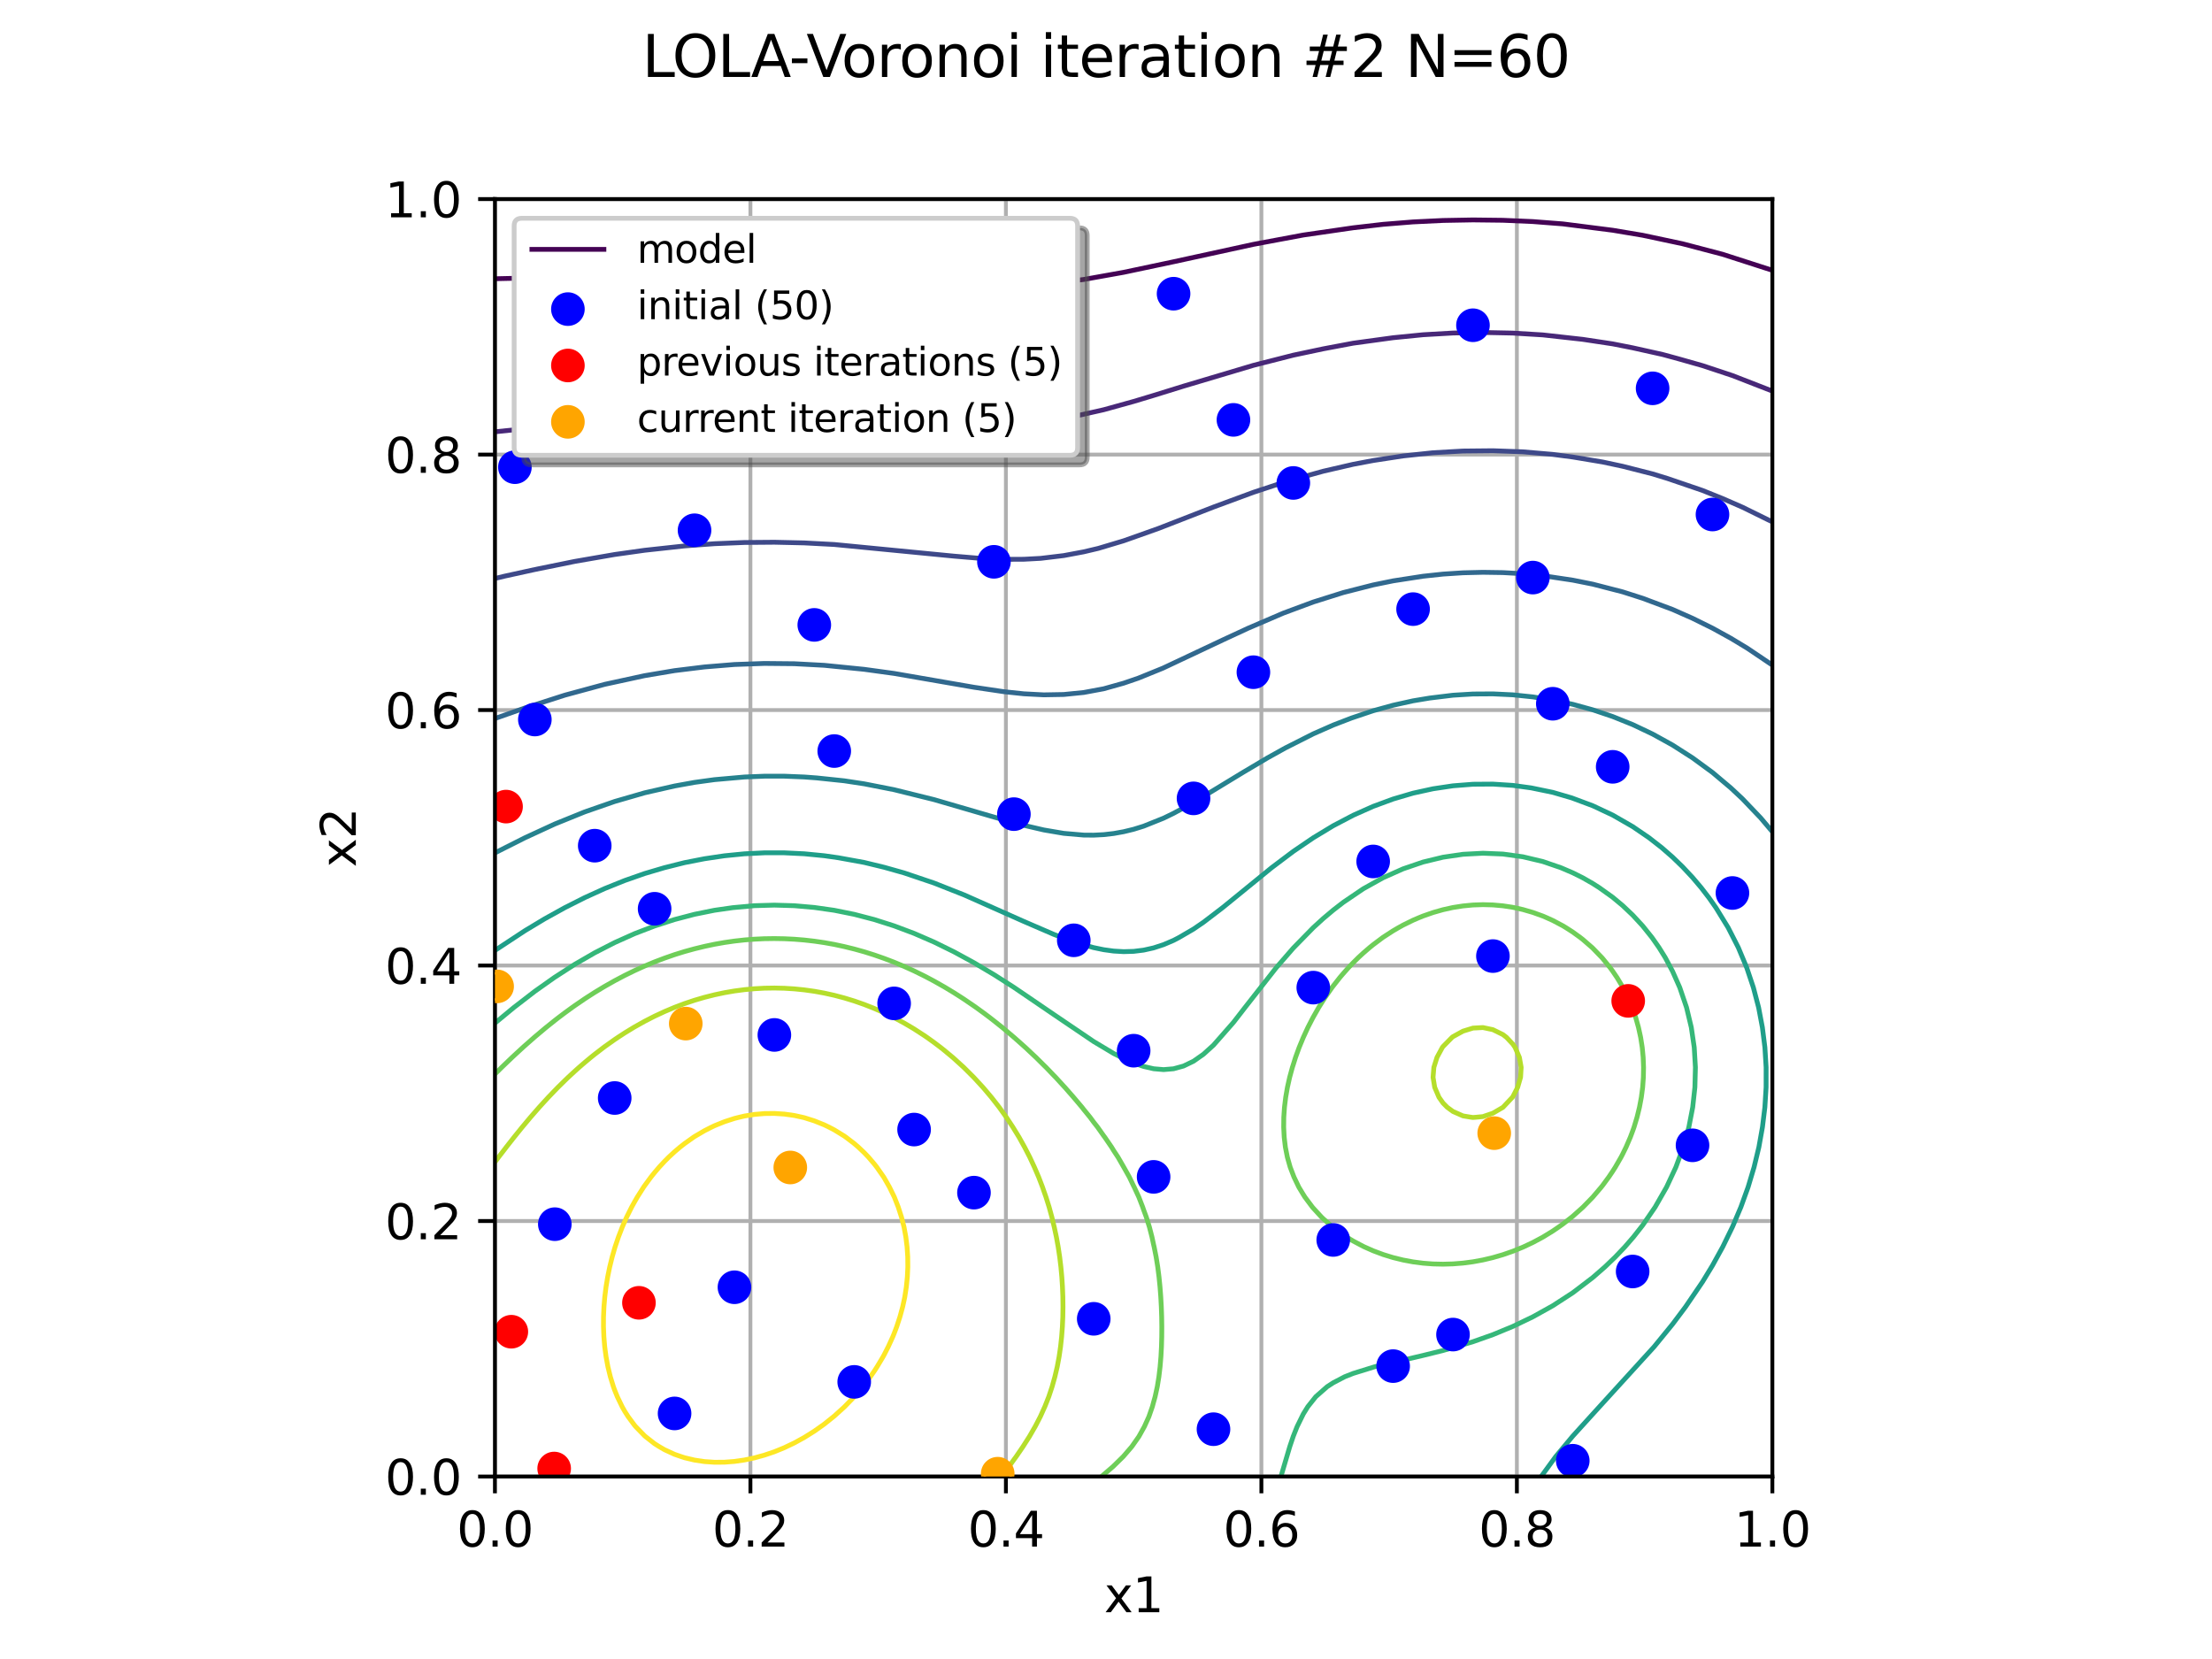 <?xml version="1.0" encoding="utf-8" standalone="no"?>
<!DOCTYPE svg PUBLIC "-//W3C//DTD SVG 1.1//EN"
  "http://www.w3.org/Graphics/SVG/1.1/DTD/svg11.dtd">
<svg xmlns:xlink="http://www.w3.org/1999/xlink" width="460.8pt" height="345.6pt" viewBox="0 0 460.8 345.6" xmlns="http://www.w3.org/2000/svg" version="1.1">
 <defs>
  <style type="text/css">*{stroke-linejoin: round; stroke-linecap: butt}</style>
 </defs>
 <g id="figure_1">
  <g id="patch_1">
   <path d="M 0 345.6 
L 460.8 345.6 
L 460.8 0 
L 0 0 
z
" style="fill: #ffffff"/>
  </g>
  <g id="axes_1">
   <g id="patch_2">
    <path d="M 103.104 307.584 
L 369.216 307.584 
L 369.216 41.472 
L 103.104 41.472 
z
" style="fill: #ffffff"/>
   </g>
   <g id="matplotlib.axis_1">
    <g id="xtick_1">
     <g id="line2d_1">
      <path d="M 103.104 307.584 
L 103.104 41.472 
" clip-path="url(#pa614124e93)" style="fill: none; stroke: #b0b0b0; stroke-width: 0.8; stroke-linecap: square"/>
     </g>
     <g id="line2d_2">
      <defs>
       <path id="m61ed7f8063" d="M 0 0 
L 0 3.5 
" style="stroke: #000000; stroke-width: 0.8"/>
      </defs>
      <g>
       <use xlink:href="#m61ed7f8063" x="103.104" y="307.584" style="stroke: #000000; stroke-width: 0.8"/>
      </g>
     </g>
     <g id="text_1">
      <!-- 0.0 -->
      <g transform="translate(95.152 322.182) scale(0.1 -0.1)">
       <defs>
        <path id="DejaVuSans-30" d="M 2034 4250 
Q 1547 4250 1301 3770 
Q 1056 3291 1056 2328 
Q 1056 1369 1301 889 
Q 1547 409 2034 409 
Q 2525 409 2770 889 
Q 3016 1369 3016 2328 
Q 3016 3291 2770 3770 
Q 2525 4250 2034 4250 
z
M 2034 4750 
Q 2819 4750 3233 4129 
Q 3647 3509 3647 2328 
Q 3647 1150 3233 529 
Q 2819 -91 2034 -91 
Q 1250 -91 836 529 
Q 422 1150 422 2328 
Q 422 3509 836 4129 
Q 1250 4750 2034 4750 
z
" transform="scale(0.016)"/>
        <path id="DejaVuSans-2e" d="M 684 794 
L 1344 794 
L 1344 0 
L 684 0 
L 684 794 
z
" transform="scale(0.016)"/>
       </defs>
       <use xlink:href="#DejaVuSans-30"/>
       <use xlink:href="#DejaVuSans-2e" transform="translate(63.623 0)"/>
       <use xlink:href="#DejaVuSans-30" transform="translate(95.41 0)"/>
      </g>
     </g>
    </g>
    <g id="xtick_2">
     <g id="line2d_3">
      <path d="M 156.326 307.584 
L 156.326 41.472 
" clip-path="url(#pa614124e93)" style="fill: none; stroke: #b0b0b0; stroke-width: 0.8; stroke-linecap: square"/>
     </g>
     <g id="line2d_4">
      <g>
       <use xlink:href="#m61ed7f8063" x="156.326" y="307.584" style="stroke: #000000; stroke-width: 0.8"/>
      </g>
     </g>
     <g id="text_2">
      <!-- 0.2 -->
      <g transform="translate(148.375 322.182) scale(0.1 -0.1)">
       <defs>
        <path id="DejaVuSans-32" d="M 1228 531 
L 3431 531 
L 3431 0 
L 469 0 
L 469 531 
Q 828 903 1448 1529 
Q 2069 2156 2228 2338 
Q 2531 2678 2651 2914 
Q 2772 3150 2772 3378 
Q 2772 3750 2511 3984 
Q 2250 4219 1831 4219 
Q 1534 4219 1204 4116 
Q 875 4013 500 3803 
L 500 4441 
Q 881 4594 1212 4672 
Q 1544 4750 1819 4750 
Q 2544 4750 2975 4387 
Q 3406 4025 3406 3419 
Q 3406 3131 3298 2873 
Q 3191 2616 2906 2266 
Q 2828 2175 2409 1742 
Q 1991 1309 1228 531 
z
" transform="scale(0.016)"/>
       </defs>
       <use xlink:href="#DejaVuSans-30"/>
       <use xlink:href="#DejaVuSans-2e" transform="translate(63.623 0)"/>
       <use xlink:href="#DejaVuSans-32" transform="translate(95.41 0)"/>
      </g>
     </g>
    </g>
    <g id="xtick_3">
     <g id="line2d_5">
      <path d="M 209.549 307.584 
L 209.549 41.472 
" clip-path="url(#pa614124e93)" style="fill: none; stroke: #b0b0b0; stroke-width: 0.8; stroke-linecap: square"/>
     </g>
     <g id="line2d_6">
      <g>
       <use xlink:href="#m61ed7f8063" x="209.549" y="307.584" style="stroke: #000000; stroke-width: 0.8"/>
      </g>
     </g>
     <g id="text_3">
      <!-- 0.4 -->
      <g transform="translate(201.597 322.182) scale(0.1 -0.1)">
       <defs>
        <path id="DejaVuSans-34" d="M 2419 4116 
L 825 1625 
L 2419 1625 
L 2419 4116 
z
M 2253 4666 
L 3047 4666 
L 3047 1625 
L 3713 1625 
L 3713 1100 
L 3047 1100 
L 3047 0 
L 2419 0 
L 2419 1100 
L 313 1100 
L 313 1709 
L 2253 4666 
z
" transform="scale(0.016)"/>
       </defs>
       <use xlink:href="#DejaVuSans-30"/>
       <use xlink:href="#DejaVuSans-2e" transform="translate(63.623 0)"/>
       <use xlink:href="#DejaVuSans-34" transform="translate(95.41 0)"/>
      </g>
     </g>
    </g>
    <g id="xtick_4">
     <g id="line2d_7">
      <path d="M 262.771 307.584 
L 262.771 41.472 
" clip-path="url(#pa614124e93)" style="fill: none; stroke: #b0b0b0; stroke-width: 0.8; stroke-linecap: square"/>
     </g>
     <g id="line2d_8">
      <g>
       <use xlink:href="#m61ed7f8063" x="262.771" y="307.584" style="stroke: #000000; stroke-width: 0.8"/>
      </g>
     </g>
     <g id="text_4">
      <!-- 0.6 -->
      <g transform="translate(254.82 322.182) scale(0.1 -0.1)">
       <defs>
        <path id="DejaVuSans-36" d="M 2113 2584 
Q 1688 2584 1439 2293 
Q 1191 2003 1191 1497 
Q 1191 994 1439 701 
Q 1688 409 2113 409 
Q 2538 409 2786 701 
Q 3034 994 3034 1497 
Q 3034 2003 2786 2293 
Q 2538 2584 2113 2584 
z
M 3366 4563 
L 3366 3988 
Q 3128 4100 2886 4159 
Q 2644 4219 2406 4219 
Q 1781 4219 1451 3797 
Q 1122 3375 1075 2522 
Q 1259 2794 1537 2939 
Q 1816 3084 2150 3084 
Q 2853 3084 3261 2657 
Q 3669 2231 3669 1497 
Q 3669 778 3244 343 
Q 2819 -91 2113 -91 
Q 1303 -91 875 529 
Q 447 1150 447 2328 
Q 447 3434 972 4092 
Q 1497 4750 2381 4750 
Q 2619 4750 2861 4703 
Q 3103 4656 3366 4563 
z
" transform="scale(0.016)"/>
       </defs>
       <use xlink:href="#DejaVuSans-30"/>
       <use xlink:href="#DejaVuSans-2e" transform="translate(63.623 0)"/>
       <use xlink:href="#DejaVuSans-36" transform="translate(95.41 0)"/>
      </g>
     </g>
    </g>
    <g id="xtick_5">
     <g id="line2d_9">
      <path d="M 315.994 307.584 
L 315.994 41.472 
" clip-path="url(#pa614124e93)" style="fill: none; stroke: #b0b0b0; stroke-width: 0.8; stroke-linecap: square"/>
     </g>
     <g id="line2d_10">
      <g>
       <use xlink:href="#m61ed7f8063" x="315.994" y="307.584" style="stroke: #000000; stroke-width: 0.8"/>
      </g>
     </g>
     <g id="text_5">
      <!-- 0.8 -->
      <g transform="translate(308.042 322.182) scale(0.1 -0.1)">
       <defs>
        <path id="DejaVuSans-38" d="M 2034 2216 
Q 1584 2216 1326 1975 
Q 1069 1734 1069 1313 
Q 1069 891 1326 650 
Q 1584 409 2034 409 
Q 2484 409 2743 651 
Q 3003 894 3003 1313 
Q 3003 1734 2745 1975 
Q 2488 2216 2034 2216 
z
M 1403 2484 
Q 997 2584 770 2862 
Q 544 3141 544 3541 
Q 544 4100 942 4425 
Q 1341 4750 2034 4750 
Q 2731 4750 3128 4425 
Q 3525 4100 3525 3541 
Q 3525 3141 3298 2862 
Q 3072 2584 2669 2484 
Q 3125 2378 3379 2068 
Q 3634 1759 3634 1313 
Q 3634 634 3220 271 
Q 2806 -91 2034 -91 
Q 1263 -91 848 271 
Q 434 634 434 1313 
Q 434 1759 690 2068 
Q 947 2378 1403 2484 
z
M 1172 3481 
Q 1172 3119 1398 2916 
Q 1625 2713 2034 2713 
Q 2441 2713 2670 2916 
Q 2900 3119 2900 3481 
Q 2900 3844 2670 4047 
Q 2441 4250 2034 4250 
Q 1625 4250 1398 4047 
Q 1172 3844 1172 3481 
z
" transform="scale(0.016)"/>
       </defs>
       <use xlink:href="#DejaVuSans-30"/>
       <use xlink:href="#DejaVuSans-2e" transform="translate(63.623 0)"/>
       <use xlink:href="#DejaVuSans-38" transform="translate(95.41 0)"/>
      </g>
     </g>
    </g>
    <g id="xtick_6">
     <g id="line2d_11">
      <path d="M 369.216 307.584 
L 369.216 41.472 
" clip-path="url(#pa614124e93)" style="fill: none; stroke: #b0b0b0; stroke-width: 0.8; stroke-linecap: square"/>
     </g>
     <g id="line2d_12">
      <g>
       <use xlink:href="#m61ed7f8063" x="369.216" y="307.584" style="stroke: #000000; stroke-width: 0.8"/>
      </g>
     </g>
     <g id="text_6">
      <!-- 1.0 -->
      <g transform="translate(361.264 322.182) scale(0.1 -0.1)">
       <defs>
        <path id="DejaVuSans-31" d="M 794 531 
L 1825 531 
L 1825 4091 
L 703 3866 
L 703 4441 
L 1819 4666 
L 2450 4666 
L 2450 531 
L 3481 531 
L 3481 0 
L 794 0 
L 794 531 
z
" transform="scale(0.016)"/>
       </defs>
       <use xlink:href="#DejaVuSans-31"/>
       <use xlink:href="#DejaVuSans-2e" transform="translate(63.623 0)"/>
       <use xlink:href="#DejaVuSans-30" transform="translate(95.41 0)"/>
      </g>
     </g>
    </g>
    <g id="text_7">
     <!-- x1 -->
     <g transform="translate(230.019 335.861) scale(0.1 -0.1)">
      <defs>
       <path id="DejaVuSans-78" d="M 3513 3500 
L 2247 1797 
L 3578 0 
L 2900 0 
L 1881 1375 
L 863 0 
L 184 0 
L 1544 1831 
L 300 3500 
L 978 3500 
L 1906 2253 
L 2834 3500 
L 3513 3500 
z
" transform="scale(0.016)"/>
      </defs>
      <use xlink:href="#DejaVuSans-78"/>
      <use xlink:href="#DejaVuSans-31" transform="translate(59.18 0)"/>
     </g>
    </g>
   </g>
   <g id="matplotlib.axis_2">
    <g id="ytick_1">
     <g id="line2d_13">
      <path d="M 103.104 307.584 
L 369.216 307.584 
" clip-path="url(#pa614124e93)" style="fill: none; stroke: #b0b0b0; stroke-width: 0.8; stroke-linecap: square"/>
     </g>
     <g id="line2d_14">
      <defs>
       <path id="m693ed6f1a9" d="M 0 0 
L -3.5 0 
" style="stroke: #000000; stroke-width: 0.8"/>
      </defs>
      <g>
       <use xlink:href="#m693ed6f1a9" x="103.104" y="307.584" style="stroke: #000000; stroke-width: 0.8"/>
      </g>
     </g>
     <g id="text_8">
      <!-- 0.0 -->
      <g transform="translate(80.201 311.383) scale(0.1 -0.1)">
       <use xlink:href="#DejaVuSans-30"/>
       <use xlink:href="#DejaVuSans-2e" transform="translate(63.623 0)"/>
       <use xlink:href="#DejaVuSans-30" transform="translate(95.41 0)"/>
      </g>
     </g>
    </g>
    <g id="ytick_2">
     <g id="line2d_15">
      <path d="M 103.104 254.362 
L 369.216 254.362 
" clip-path="url(#pa614124e93)" style="fill: none; stroke: #b0b0b0; stroke-width: 0.8; stroke-linecap: square"/>
     </g>
     <g id="line2d_16">
      <g>
       <use xlink:href="#m693ed6f1a9" x="103.104" y="254.362" style="stroke: #000000; stroke-width: 0.8"/>
      </g>
     </g>
     <g id="text_9">
      <!-- 0.2 -->
      <g transform="translate(80.201 258.161) scale(0.1 -0.1)">
       <use xlink:href="#DejaVuSans-30"/>
       <use xlink:href="#DejaVuSans-2e" transform="translate(63.623 0)"/>
       <use xlink:href="#DejaVuSans-32" transform="translate(95.41 0)"/>
      </g>
     </g>
    </g>
    <g id="ytick_3">
     <g id="line2d_17">
      <path d="M 103.104 201.139 
L 369.216 201.139 
" clip-path="url(#pa614124e93)" style="fill: none; stroke: #b0b0b0; stroke-width: 0.8; stroke-linecap: square"/>
     </g>
     <g id="line2d_18">
      <g>
       <use xlink:href="#m693ed6f1a9" x="103.104" y="201.139" style="stroke: #000000; stroke-width: 0.8"/>
      </g>
     </g>
     <g id="text_10">
      <!-- 0.4 -->
      <g transform="translate(80.201 204.938) scale(0.1 -0.1)">
       <use xlink:href="#DejaVuSans-30"/>
       <use xlink:href="#DejaVuSans-2e" transform="translate(63.623 0)"/>
       <use xlink:href="#DejaVuSans-34" transform="translate(95.41 0)"/>
      </g>
     </g>
    </g>
    <g id="ytick_4">
     <g id="line2d_19">
      <path d="M 103.104 147.917 
L 369.216 147.917 
" clip-path="url(#pa614124e93)" style="fill: none; stroke: #b0b0b0; stroke-width: 0.8; stroke-linecap: square"/>
     </g>
     <g id="line2d_20">
      <g>
       <use xlink:href="#m693ed6f1a9" x="103.104" y="147.917" style="stroke: #000000; stroke-width: 0.8"/>
      </g>
     </g>
     <g id="text_11">
      <!-- 0.6 -->
      <g transform="translate(80.201 151.716) scale(0.1 -0.1)">
       <use xlink:href="#DejaVuSans-30"/>
       <use xlink:href="#DejaVuSans-2e" transform="translate(63.623 0)"/>
       <use xlink:href="#DejaVuSans-36" transform="translate(95.41 0)"/>
      </g>
     </g>
    </g>
    <g id="ytick_5">
     <g id="line2d_21">
      <path d="M 103.104 94.694 
L 369.216 94.694 
" clip-path="url(#pa614124e93)" style="fill: none; stroke: #b0b0b0; stroke-width: 0.8; stroke-linecap: square"/>
     </g>
     <g id="line2d_22">
      <g>
       <use xlink:href="#m693ed6f1a9" x="103.104" y="94.694" style="stroke: #000000; stroke-width: 0.8"/>
      </g>
     </g>
     <g id="text_12">
      <!-- 0.8 -->
      <g transform="translate(80.201 98.494) scale(0.1 -0.1)">
       <use xlink:href="#DejaVuSans-30"/>
       <use xlink:href="#DejaVuSans-2e" transform="translate(63.623 0)"/>
       <use xlink:href="#DejaVuSans-38" transform="translate(95.41 0)"/>
      </g>
     </g>
    </g>
    <g id="ytick_6">
     <g id="line2d_23">
      <path d="M 103.104 41.472 
L 369.216 41.472 
" clip-path="url(#pa614124e93)" style="fill: none; stroke: #b0b0b0; stroke-width: 0.8; stroke-linecap: square"/>
     </g>
     <g id="line2d_24">
      <g>
       <use xlink:href="#m693ed6f1a9" x="103.104" y="41.472" style="stroke: #000000; stroke-width: 0.8"/>
      </g>
     </g>
     <g id="text_13">
      <!-- 1.0 -->
      <g transform="translate(80.201 45.271) scale(0.1 -0.1)">
       <use xlink:href="#DejaVuSans-31"/>
       <use xlink:href="#DejaVuSans-2e" transform="translate(63.623 0)"/>
       <use xlink:href="#DejaVuSans-30" transform="translate(95.41 0)"/>
      </g>
     </g>
    </g>
    <g id="text_14">
     <!-- x2 -->
     <g transform="translate(74.121 180.669) rotate(-90) scale(0.1 -0.1)">
      <use xlink:href="#DejaVuSans-78"/>
      <use xlink:href="#DejaVuSans-32" transform="translate(59.18 0)"/>
     </g>
    </g>
   </g>
   <g id="QuadContourSet_1">
    <path d="M 369.216 56.31 
L 358.821 52.963 
L 350.505 50.78 
L 342.189 49.01 
L 335.952 47.964 
L 325.557 46.64 
L 319.32 46.157 
L 313.083 45.888 
L 306.846 45.814 
L 300.609 45.927 
L 294.372 46.229 
L 288.135 46.731 
L 281.898 47.451 
L 271.503 48.961 
L 261.108 50.904 
L 244.476 54.529 
L 234.081 56.729 
L 225.765 58.218 
L 219.528 58.997 
L 213.291 59.526 
L 207.054 59.776 
L 200.817 59.774 
L 192.501 59.495 
L 155.079 57.747 
L 142.605 57.542 
L 130.131 57.567 
L 113.499 57.834 
L 103.104 58.065 
L 103.104 58.065 
" clip-path="url(#pa614124e93)" style="fill: none; stroke: #440154; stroke-opacity: 0.996"/>
    <path d="M 369.216 81.469 
L 360.9 78.236 
L 354.663 76.165 
L 349.623 74.736 
L 346.347 73.844 
L 340.11 72.455 
L 335.952 71.634 
L 329.715 70.694 
L 321.399 69.767 
L 315.162 69.387 
L 308.925 69.259 
L 302.688 69.373 
L 296.451 69.732 
L 290.214 70.353 
L 281.898 71.49 
L 275.661 72.667 
L 269.424 73.987 
L 261.108 76.106 
L 246.555 80.441 
L 240.318 82.376 
L 236.16 83.627 
L 229.923 85.357 
L 223.686 86.76 
L 219.528 87.489 
L 215.37 88 
L 211.212 88.333 
L 207.054 88.491 
L 200.817 88.449 
L 192.501 88.049 
L 167.553 86.541 
L 159.237 86.33 
L 150.921 86.345 
L 142.605 86.59 
L 134.289 87.059 
L 119.736 88.222 
L 103.104 89.954 
L 103.104 89.954 
" clip-path="url(#pa614124e93)" style="fill: none; stroke: #482878; stroke-opacity: 0.996"/>
    <path d="M 369.216 108.721 
L 362.979 105.656 
L 358.821 103.842 
L 358.821 103.842 
L 354.663 102.167 
L 347.388 99.684 
L 344.268 98.724 
L 338.031 97.136 
L 333.873 96.246 
L 327.636 95.204 
L 323.478 94.659 
L 317.241 94.123 
L 311.004 93.895 
L 304.767 93.958 
L 298.53 94.313 
L 292.293 94.979 
L 286.056 95.935 
L 281.898 96.721 
L 275.661 98.162 
L 270.167 99.684 
L 267.345 100.502 
L 261.108 102.559 
L 252.792 105.63 
L 241.35 110.079 
L 234.081 112.658 
L 228.806 114.237 
L 225.765 114.955 
L 221.607 115.736 
L 216.781 116.316 
L 213.291 116.503 
L 209.133 116.521 
L 204.219 116.316 
L 198.738 115.854 
L 173.79 113.428 
L 167.553 113.099 
L 161.316 112.958 
L 155.079 113.01 
L 148.842 113.264 
L 142.605 113.726 
L 134.289 114.633 
L 128.052 115.511 
L 119.736 116.951 
L 111.42 118.642 
L 105.183 120.009 
L 103.104 120.502 
L 103.104 120.502 
" clip-path="url(#pa614124e93)" style="fill: none; stroke: #3e4989; stroke-opacity: 0.996"/>
    <path d="M 369.216 138.551 
L 363.983 135.027 
L 360.542 132.948 
L 356.742 130.857 
L 352.56 128.79 
L 348.426 126.962 
L 342.189 124.629 
L 338.031 123.297 
L 331.794 121.689 
L 327.636 120.857 
L 321.399 119.924 
L 317.241 119.516 
L 313.083 119.284 
L 308.925 119.221 
L 304.767 119.323 
L 300.609 119.594 
L 296.451 120.039 
L 290.214 121.004 
L 286.056 121.854 
L 279.819 123.444 
L 273.582 125.408 
L 267.345 127.724 
L 260.012 130.869 
L 254.871 133.249 
L 242.269 139.185 
L 237.15 141.264 
L 234.081 142.317 
L 229.923 143.484 
L 225.765 144.256 
L 221.607 144.674 
L 217.449 144.749 
L 213.291 144.531 
L 209.133 144.092 
L 202.896 143.17 
L 186.264 140.289 
L 180.027 139.433 
L 171.711 138.598 
L 165.474 138.266 
L 159.237 138.207 
L 153 138.427 
L 146.763 138.938 
L 140.526 139.703 
L 134.289 140.753 
L 125.973 142.559 
L 117.657 144.817 
L 109.294 147.501 
L 103.104 149.679 
L 103.104 149.679 
" clip-path="url(#pa614124e93)" style="fill: none; stroke: #31688e; stroke-opacity: 0.996"/>
    <path d="M 369.216 173.266 
L 366.767 170.37 
L 362.979 166.4 
L 360.559 164.133 
L 356.742 160.917 
L 352.584 157.872 
L 348.426 155.212 
L 344.268 152.914 
L 340.11 150.941 
L 335.952 149.269 
L 331.794 147.866 
L 327.636 146.718 
L 323.478 145.829 
L 319.32 145.177 
L 315.162 144.745 
L 311.004 144.547 
L 306.846 144.574 
L 302.688 144.826 
L 297.802 145.422 
L 294.372 145.993 
L 290.214 146.913 
L 286.056 148.061 
L 281.539 149.58 
L 277.74 151.043 
L 273.582 152.873 
L 267.755 155.817 
L 264.017 157.896 
L 259.029 160.853 
L 248.634 167.17 
L 244.476 169.429 
L 242.397 170.439 
L 238.239 172.106 
L 236.16 172.753 
L 234.081 173.259 
L 232.002 173.632 
L 229.923 173.87 
L 227.844 173.978 
L 225.765 173.963 
L 221.607 173.603 
L 217.449 172.896 
L 213.291 171.929 
L 207.054 170.205 
L 194.58 166.573 
L 186.264 164.512 
L 180.027 163.286 
L 175.869 162.655 
L 170.139 162.054 
L 167.553 161.862 
L 163.395 161.694 
L 159.237 161.694 
L 155.079 161.863 
L 148.842 162.414 
L 144.684 162.984 
L 140.526 163.737 
L 134.289 165.158 
L 128.052 166.962 
L 121.815 169.13 
L 115.578 171.656 
L 109.341 174.53 
L 103.104 177.668 
L 103.104 177.668 
" clip-path="url(#pa614124e93)" style="fill: none; stroke: #26828e; stroke-opacity: 0.996"/>
    <path d="M 321.055 307.584 
L 324.088 303.426 
L 327.636 299.168 
L 331.794 294.585 
L 344.58 280.557 
L 348.426 275.847 
L 351.128 272.241 
L 354.663 267.041 
L 356.742 263.624 
L 358.866 259.767 
L 360.9 255.593 
L 362.657 251.451 
L 364.161 247.293 
L 365.405 243.135 
L 366.405 238.977 
L 367.147 234.819 
L 367.655 230.661 
L 367.91 226.503 
L 367.914 222.345 
L 367.659 218.187 
L 367.135 214.029 
L 366.349 209.871 
L 365.259 205.713 
L 363.865 201.555 
L 362.125 197.397 
L 360.006 193.239 
L 357.453 189.081 
L 355.992 187.002 
L 354.391 184.923 
L 352.584 182.787 
L 350.505 180.562 
L 348.426 178.552 
L 346.199 176.607 
L 343.535 174.528 
L 340.11 172.187 
L 335.952 169.8 
L 331.794 167.847 
L 327.409 166.212 
L 323.478 165.063 
L 318.976 164.133 
L 315.162 163.611 
L 311.004 163.342 
L 306.846 163.372 
L 302.688 163.697 
L 298.53 164.317 
L 294.372 165.228 
L 290.214 166.452 
L 286.056 167.983 
L 281.898 169.834 
L 277.74 172.015 
L 273.582 174.528 
L 273.582 174.528 
L 269.424 177.357 
L 264.897 180.765 
L 257.244 187.002 
L 254.689 189.081 
L 250.713 192.12 
L 248.634 193.542 
L 245.585 195.318 
L 244.476 195.897 
L 242.397 196.785 
L 240.318 197.463 
L 238.239 197.928 
L 236.16 198.185 
L 234.081 198.246 
L 232.002 198.125 
L 229.923 197.841 
L 227.779 197.397 
L 223.686 196.202 
L 219.528 194.648 
L 213.291 191.956 
L 200.817 186.413 
L 194.58 183.951 
L 188.343 181.843 
L 184.185 180.67 
L 180.027 179.664 
L 174.652 178.686 
L 171.711 178.266 
L 167.553 177.859 
L 163.395 177.657 
L 159.237 177.657 
L 155.079 177.862 
L 150.921 178.274 
L 146.763 178.892 
L 142.605 179.703 
L 138.382 180.765 
L 134.289 181.975 
L 130.131 183.431 
L 125.973 185.105 
L 121.792 187.002 
L 117.657 189.087 
L 113.499 191.389 
L 109.341 193.891 
L 103.104 197.994 
L 103.104 197.994 
" clip-path="url(#pa614124e93)" style="fill: none; stroke: #1f9e89; stroke-opacity: 0.996"/>
    <path d="M 266.843 307.584 
L 268.687 301.347 
L 269.424 299.169 
L 270.21 297.189 
L 271.503 294.552 
L 272.447 293.031 
L 274.105 290.952 
L 276.472 288.873 
L 277.74 288.051 
L 280.147 286.794 
L 281.898 286.106 
L 286.382 284.715 
L 296.451 282.364 
L 300.609 281.335 
L 306.846 279.504 
L 311.004 278.031 
L 315.162 276.314 
L 319.32 274.32 
L 319.32 274.32 
L 323.478 272.005 
L 327.636 269.306 
L 331.794 266.137 
L 334.332 263.925 
L 336.498 261.846 
L 338.474 259.767 
L 340.278 257.688 
L 342.189 255.255 
L 344.796 251.451 
L 347.175 247.293 
L 349.116 243.135 
L 350.655 238.977 
L 351.818 234.819 
L 352.622 230.661 
L 353.077 226.503 
L 353.184 222.345 
L 352.939 218.187 
L 352.33 214.029 
L 351.336 209.871 
L 349.921 205.713 
L 348.426 202.343 
L 346.898 199.476 
L 345.607 197.397 
L 344.153 195.318 
L 342.189 192.869 
L 340.11 190.617 
L 338.031 188.649 
L 335.952 186.916 
L 333.168 184.923 
L 331.794 184.046 
L 329.69 182.844 
L 327.636 181.819 
L 325.173 180.765 
L 321.399 179.471 
L 317.241 178.482 
L 313.083 177.913 
L 308.925 177.743 
L 304.767 177.963 
L 300.609 178.572 
L 296.451 179.578 
L 292.293 180.995 
L 288.135 182.845 
L 283.977 185.161 
L 279.819 187.982 
L 277.74 189.592 
L 275.661 191.342 
L 273.582 193.239 
L 269.424 197.49 
L 265.891 201.555 
L 259.363 209.871 
L 256.95 212.986 
L 252.792 217.722 
L 250.713 219.608 
L 248.634 221.069 
L 246.555 222.072 
L 244.476 222.645 
L 242.397 222.819 
L 240.318 222.639 
L 238.239 222.163 
L 236.16 221.451 
L 233.595 220.266 
L 232.002 219.461 
L 227.844 216.978 
L 219.528 211.345 
L 211.212 205.68 
L 207.054 203.025 
L 202.896 200.552 
L 198.738 198.287 
L 194.58 196.246 
L 190.422 194.44 
L 186.264 192.878 
L 182.106 191.554 
L 177.948 190.47 
L 173.79 189.632 
L 169.632 189.04 
L 165.474 188.675 
L 161.316 188.553 
L 157.158 188.671 
L 152.639 189.081 
L 148.842 189.625 
L 144.684 190.465 
L 140.526 191.557 
L 136.368 192.899 
L 132.21 194.494 
L 128.052 196.355 
L 123.894 198.485 
L 119.736 200.888 
L 115.48 203.634 
L 111.42 206.507 
L 107.057 209.871 
L 103.104 213.134 
L 103.104 213.134 
" clip-path="url(#pa614124e93)" style="fill: none; stroke: #35b779; stroke-opacity: 0.996"/>
    <path d="M 229.467 307.584 
L 229.923 307.18 
L 231.878 305.505 
L 232.002 305.381 
L 233.995 303.426 
L 234.081 303.325 
L 235.783 301.347 
L 236.16 300.806 
L 237.243 299.268 
L 238.239 297.468 
L 238.395 297.189 
L 239.337 295.11 
L 240.059 293.031 
L 240.318 292.072 
L 240.632 290.952 
L 241.083 288.873 
L 241.421 286.794 
L 241.668 284.715 
L 241.842 282.636 
L 241.954 280.557 
L 242.013 278.478 
L 242.026 276.399 
L 241.996 274.32 
L 241.924 272.241 
L 241.81 270.162 
L 241.651 268.083 
L 241.442 266.004 
L 241.176 263.925 
L 240.843 261.846 
L 240.431 259.767 
L 240.318 259.291 
L 239.975 257.688 
L 239.44 255.609 
L 238.793 253.53 
L 238.239 252.036 
L 238.043 251.451 
L 237.235 249.372 
L 236.272 247.293 
L 236.16 247.081 
L 235.266 245.214 
L 234.098 243.135 
L 234.081 243.108 
L 232.9 241.056 
L 232.002 239.696 
L 231.565 238.977 
L 230.143 236.898 
L 229.923 236.609 
L 228.66 234.819 
L 227.844 233.782 
L 227.076 232.74 
L 225.765 231.132 
L 225.402 230.661 
L 223.686 228.634 
L 223.644 228.582 
L 221.822 226.503 
L 221.607 226.276 
L 219.912 224.424 
L 219.528 224.035 
L 217.907 222.345 
L 217.449 221.899 
L 215.803 220.266 
L 215.37 219.863 
L 213.589 218.187 
L 213.291 217.923 
L 211.252 216.108 
L 211.212 216.075 
L 209.133 214.318 
L 208.786 214.029 
L 207.054 212.649 
L 206.158 211.95 
L 204.975 211.064 
L 203.333 209.871 
L 202.896 209.565 
L 200.817 208.148 
L 200.274 207.792 
L 198.738 206.812 
L 196.919 205.713 
L 196.659 205.559 
L 194.58 204.382 
L 193.169 203.634 
L 192.501 203.286 
L 190.422 202.264 
L 188.862 201.555 
L 188.343 201.321 
L 186.264 200.448 
L 184.185 199.655 
L 183.672 199.476 
L 182.106 198.929 
L 180.027 198.275 
L 177.948 197.697 
L 176.721 197.397 
L 175.869 197.187 
L 173.79 196.741 
L 171.711 196.367 
L 169.632 196.063 
L 167.553 195.826 
L 165.474 195.658 
L 163.395 195.556 
L 161.316 195.52 
L 159.237 195.55 
L 157.158 195.647 
L 155.079 195.81 
L 153 196.04 
L 150.921 196.339 
L 148.842 196.707 
L 146.763 197.146 
L 145.737 197.397 
L 144.684 197.652 
L 142.605 198.223 
L 140.526 198.87 
L 138.783 199.476 
L 138.447 199.592 
L 136.368 200.379 
L 134.289 201.247 
L 133.605 201.555 
L 132.21 202.186 
L 130.131 203.205 
L 129.311 203.634 
L 128.052 204.3 
L 125.973 205.476 
L 125.576 205.713 
L 123.894 206.73 
L 122.239 207.792 
L 121.815 208.069 
L 119.736 209.488 
L 119.197 209.871 
L 117.657 210.991 
L 116.387 211.95 
L 115.578 212.577 
L 113.764 214.029 
L 113.499 214.247 
L 111.42 215.998 
L 111.292 216.108 
L 109.341 217.828 
L 108.939 218.187 
L 107.262 219.733 
L 106.688 220.266 
L 105.183 221.708 
L 104.519 222.345 
L 103.104 223.746 
M 290.214 261.977 
L 292.293 262.487 
L 294.372 262.875 
L 296.451 263.145 
L 298.53 263.303 
L 300.609 263.351 
L 302.688 263.292 
L 304.767 263.126 
L 306.846 262.853 
L 308.925 262.472 
L 311.004 261.979 
L 311.459 261.846 
L 313.083 261.375 
L 315.162 260.654 
L 317.241 259.809 
L 317.331 259.767 
L 319.32 258.833 
L 321.399 257.718 
L 321.448 257.688 
L 323.478 256.446 
L 324.7 255.609 
L 325.557 255.005 
L 327.445 253.53 
L 327.636 253.375 
L 329.715 251.518 
L 329.784 251.451 
L 331.794 249.393 
L 331.813 249.372 
L 333.58 247.293 
L 333.873 246.922 
L 335.131 245.214 
L 335.952 243.998 
L 336.5 243.135 
L 337.698 241.056 
L 338.031 240.412 
L 338.735 238.977 
L 339.632 236.898 
L 340.11 235.617 
L 340.395 234.819 
L 341.023 232.74 
L 341.531 230.661 
L 341.921 228.582 
L 342.189 226.542 
L 342.194 226.503 
L 342.345 224.424 
L 342.382 222.345 
L 342.302 220.266 
L 342.189 219.076 
L 342.102 218.187 
L 341.777 216.108 
L 341.324 214.029 
L 340.742 211.95 
L 340.11 210.119 
L 340.021 209.871 
L 339.134 207.792 
L 338.094 205.713 
L 338.031 205.601 
L 336.849 203.634 
L 335.952 202.317 
L 335.397 201.555 
L 333.873 199.678 
L 333.695 199.476 
L 331.794 197.51 
L 331.674 197.397 
L 329.715 195.698 
L 329.228 195.318 
L 327.636 194.162 
L 326.198 193.239 
L 325.557 192.852 
L 323.478 191.753 
L 322.167 191.16 
L 321.399 190.83 
L 319.32 190.079 
L 317.241 189.475 
L 315.473 189.081 
L 315.162 189.014 
L 313.083 188.698 
L 311.004 188.513 
L 308.925 188.456 
L 306.846 188.527 
L 304.767 188.724 
L 302.688 189.047 
L 302.528 189.081 
L 300.609 189.507 
L 298.53 190.099 
L 296.451 190.822 
L 295.623 191.16 
L 294.372 191.694 
L 292.293 192.714 
L 291.345 193.239 
L 290.214 193.898 
L 288.135 195.245 
L 288.032 195.318 
L 286.056 196.798 
L 285.316 197.397 
L 283.977 198.554 
L 282.977 199.476 
L 281.898 200.546 
L 280.93 201.555 
L 279.819 202.808 
L 279.114 203.634 
L 277.74 205.386 
L 277.49 205.713 
L 276.032 207.792 
L 275.661 208.375 
L 274.717 209.871 
L 273.582 211.861 
L 273.531 211.95 
L 272.46 214.029 
L 271.503 216.108 
L 271.503 216.108 
L 270.642 218.187 
L 269.886 220.266 
L 269.424 221.744 
L 269.228 222.345 
L 268.66 224.424 
L 268.195 226.503 
L 267.834 228.582 
L 267.58 230.661 
L 267.438 232.74 
L 267.416 234.819 
L 267.522 236.898 
L 267.77 238.977 
L 268.178 241.056 
L 268.768 243.135 
L 269.424 244.85 
L 269.566 245.214 
L 270.565 247.293 
L 271.503 248.844 
L 271.834 249.372 
L 273.389 251.451 
L 273.582 251.675 
L 275.284 253.53 
L 275.661 253.89 
L 277.61 255.609 
L 277.74 255.712 
L 279.819 257.238 
L 280.505 257.688 
L 281.898 258.533 
L 283.977 259.632 
L 284.263 259.767 
L 286.056 260.562 
L 288.135 261.339 
L 289.773 261.846 
L 290.214 261.977 
z
" clip-path="url(#pa614124e93)" style="fill: none; stroke: #6ece58; stroke-opacity: 0.996"/>
    <path d="M 208.637 307.584 
L 209.133 306.907 
L 210.192 305.505 
L 211.212 304.078 
L 211.692 303.426 
L 213.111 301.347 
L 213.291 301.06 
L 214.439 299.268 
L 215.37 297.646 
L 215.638 297.189 
L 216.718 295.11 
L 217.449 293.486 
L 217.658 293.031 
L 218.481 290.952 
L 219.172 288.873 
L 219.528 287.593 
L 219.754 286.794 
L 220.24 284.715 
L 220.629 282.636 
L 220.931 280.557 
L 221.157 278.478 
L 221.313 276.399 
L 221.405 274.32 
L 221.437 272.241 
L 221.412 270.162 
L 221.331 268.083 
L 221.195 266.004 
L 221.002 263.925 
L 220.751 261.846 
L 220.439 259.767 
L 220.062 257.688 
L 219.617 255.609 
L 219.528 255.252 
L 219.118 253.53 
L 218.549 251.451 
L 217.898 249.372 
L 217.449 248.102 
L 217.172 247.293 
L 216.376 245.214 
L 215.48 243.135 
L 215.37 242.903 
L 214.514 241.056 
L 213.441 238.977 
L 213.291 238.712 
L 212.284 236.898 
L 211.212 235.149 
L 211.011 234.819 
L 209.639 232.74 
L 209.133 232.035 
L 208.147 230.661 
L 207.054 229.257 
L 206.524 228.582 
L 204.975 226.751 
L 204.762 226.503 
L 202.896 224.476 
L 202.847 224.424 
L 200.817 222.402 
L 200.758 222.345 
L 198.738 220.504 
L 198.466 220.266 
L 196.659 218.763 
L 195.932 218.187 
L 194.58 217.163 
L 193.104 216.108 
L 192.501 215.694 
L 190.422 214.348 
L 189.895 214.029 
L 188.343 213.119 
L 186.264 211.999 
L 186.166 211.95 
L 184.185 210.983 
L 182.106 210.068 
L 181.612 209.871 
L 180.027 209.249 
L 177.948 208.523 
L 175.869 207.888 
L 175.505 207.792 
L 173.79 207.34 
L 171.711 206.879 
L 169.632 206.503 
L 167.553 206.21 
L 165.474 206.001 
L 163.395 205.872 
L 161.316 205.824 
L 159.237 205.857 
L 157.158 205.97 
L 155.079 206.163 
L 153 206.438 
L 150.921 206.795 
L 148.842 207.236 
L 146.763 207.761 
L 146.657 207.792 
L 144.684 208.369 
L 142.605 209.064 
L 140.526 209.85 
L 140.475 209.871 
L 138.447 210.724 
L 136.368 211.692 
L 135.857 211.95 
L 134.289 212.756 
L 132.21 213.919 
L 132.024 214.029 
L 130.131 215.183 
L 128.714 216.108 
L 128.052 216.553 
L 125.973 218.03 
L 125.762 218.187 
L 123.894 219.622 
L 123.092 220.266 
L 121.815 221.329 
L 120.639 222.345 
L 119.736 223.156 
L 118.363 224.424 
L 117.657 225.104 
L 116.235 226.503 
L 115.578 227.178 
L 114.23 228.582 
L 113.499 229.377 
L 112.327 230.661 
L 111.42 231.7 
L 110.512 232.74 
L 109.341 234.141 
L 108.771 234.819 
L 107.262 236.692 
L 107.093 236.898 
L 105.46 238.977 
L 105.183 239.344 
L 103.862 241.056 
L 103.104 242.076 
M 306.846 232.791 
L 307.496 232.74 
L 308.925 232.606 
L 311.004 231.894 
L 313.083 230.681 
L 313.107 230.661 
L 315.067 228.582 
L 315.162 228.44 
L 316.155 226.503 
L 316.76 224.424 
L 316.887 222.345 
L 316.514 220.266 
L 315.62 218.187 
L 315.162 217.519 
L 313.841 216.108 
L 313.083 215.522 
L 311.004 214.501 
L 308.925 214.058 
L 306.846 214.169 
L 304.767 214.809 
L 302.688 215.95 
L 302.486 216.108 
L 300.609 218.014 
L 300.476 218.187 
L 299.353 220.266 
L 298.699 222.345 
L 298.53 224.424 
L 298.873 226.503 
L 299.765 228.582 
L 300.609 229.779 
L 301.478 230.661 
L 302.688 231.545 
L 304.767 232.461 
L 306.457 232.74 
L 306.846 232.791 
z
" clip-path="url(#pa614124e93)" style="fill: none; stroke: #b5de2b; stroke-opacity: 0.996"/>
    <path d="M 142.605 303.669 
L 144.684 304.164 
L 146.763 304.473 
L 148.842 304.614 
L 150.921 304.601 
L 153 304.442 
L 155.079 304.143 
L 157.158 303.706 
L 158.161 303.426 
L 159.237 303.134 
L 161.316 302.428 
L 163.395 301.579 
L 163.876 301.347 
L 165.474 300.588 
L 167.553 299.445 
L 167.834 299.268 
L 169.632 298.142 
L 170.977 297.189 
L 171.711 296.666 
L 173.654 295.11 
L 173.79 295 
L 175.869 293.117 
L 175.955 293.031 
L 177.948 290.98 
L 177.973 290.952 
L 179.746 288.873 
L 180.027 288.527 
L 181.317 286.794 
L 182.106 285.664 
L 182.718 284.715 
L 183.959 282.636 
L 184.185 282.223 
L 185.035 280.557 
L 185.984 278.478 
L 186.264 277.787 
L 186.791 276.399 
L 187.472 274.32 
L 188.039 272.241 
L 188.343 270.847 
L 188.485 270.162 
L 188.808 268.083 
L 189.018 266.004 
L 189.115 263.925 
L 189.097 261.846 
L 188.961 259.767 
L 188.703 257.688 
L 188.343 255.724 
L 188.321 255.609 
L 187.79 253.53 
L 187.12 251.451 
L 186.304 249.372 
L 186.264 249.286 
L 185.288 247.293 
L 184.185 245.358 
L 184.097 245.214 
L 182.649 243.135 
L 182.106 242.444 
L 180.92 241.056 
L 180.027 240.12 
L 178.823 238.977 
L 177.948 238.223 
L 176.217 236.898 
L 175.869 236.653 
L 173.79 235.376 
L 172.724 234.819 
L 171.711 234.328 
L 169.632 233.495 
L 167.553 232.838 
L 167.131 232.74 
L 165.474 232.377 
L 163.395 232.084 
L 161.316 231.95 
L 159.237 231.974 
L 157.158 232.154 
L 155.079 232.49 
L 154.017 232.74 
L 153 232.993 
L 150.921 233.671 
L 148.842 234.509 
L 148.192 234.819 
L 146.763 235.546 
L 144.684 236.767 
L 144.485 236.898 
L 142.605 238.232 
L 141.656 238.977 
L 140.526 239.935 
L 139.312 241.056 
L 138.447 241.924 
L 137.322 243.135 
L 136.368 244.255 
L 135.598 245.214 
L 134.289 246.999 
L 134.083 247.293 
L 132.761 249.372 
L 132.21 250.331 
L 131.588 251.451 
L 130.55 253.53 
L 130.131 254.471 
L 129.635 255.609 
L 128.833 257.688 
L 128.127 259.767 
L 128.052 260.026 
L 127.526 261.846 
L 127.015 263.925 
L 126.589 266.004 
L 126.246 268.083 
L 125.986 270.162 
L 125.973 270.322 
L 125.813 272.241 
L 125.723 274.32 
L 125.717 276.399 
L 125.799 278.478 
L 125.973 280.557 
L 125.973 280.557 
L 126.251 282.636 
L 126.638 284.715 
L 127.145 286.794 
L 127.784 288.873 
L 128.052 289.608 
L 128.595 290.952 
L 129.598 293.031 
L 130.131 293.98 
L 130.852 295.11 
L 132.21 296.941 
L 132.424 297.189 
L 134.289 299.11 
L 134.472 299.268 
L 136.368 300.753 
L 137.311 301.347 
L 138.447 302.01 
L 140.526 302.964 
L 141.865 303.426 
L 142.605 303.669 
z
" clip-path="url(#pa614124e93)" style="fill: none; stroke: #fde725; stroke-opacity: 0.996"/>
   </g>
   <g id="PathCollection_1">
    <defs>
     <path id="m68d2be7a6d" d="M 0 3 
C 0.796 3 1.559 2.684 2.121 2.121 
C 2.684 1.559 3 0.796 3 0 
C 3 -0.796 2.684 -1.559 2.121 -2.121 
C 1.559 -2.684 0.796 -3 0 -3 
C -0.796 -3 -1.559 -2.684 -2.121 -2.121 
C -2.684 -1.559 -3 -0.796 -3 0 
C -3 0.796 -2.684 1.559 -2.121 2.121 
C -1.559 2.684 -0.796 3 0 3 
z
" style="stroke: #0000ff"/>
    </defs>
    <g clip-path="url(#pa614124e93)">
     <use xlink:href="#m68d2be7a6d" x="236.16" y="218.88" style="fill: #0000ff; stroke: #0000ff"/>
     <use xlink:href="#m68d2be7a6d" x="169.632" y="130.176" style="fill: #0000ff; stroke: #0000ff"/>
     <use xlink:href="#m68d2be7a6d" x="302.688" y="278.016" style="fill: #0000ff; stroke: #0000ff"/>
     <use xlink:href="#m68d2be7a6d" x="136.368" y="189.312" style="fill: #0000ff; stroke: #0000ff"/>
     <use xlink:href="#m68d2be7a6d" x="269.424" y="100.608" style="fill: #0000ff; stroke: #0000ff"/>
     <use xlink:href="#m68d2be7a6d" x="202.896" y="248.448" style="fill: #0000ff; stroke: #0000ff"/>
     <use xlink:href="#m68d2be7a6d" x="335.952" y="159.744" style="fill: #0000ff; stroke: #0000ff"/>
     <use xlink:href="#m68d2be7a6d" x="119.736" y="71.04" style="fill: #0000ff; stroke: #0000ff"/>
     <use xlink:href="#m68d2be7a6d" x="252.792" y="297.728" style="fill: #0000ff; stroke: #0000ff"/>
     <use xlink:href="#m68d2be7a6d" x="186.264" y="209.024" style="fill: #0000ff; stroke: #0000ff"/>
     <use xlink:href="#m68d2be7a6d" x="319.32" y="120.32" style="fill: #0000ff; stroke: #0000ff"/>
     <use xlink:href="#m68d2be7a6d" x="153" y="268.16" style="fill: #0000ff; stroke: #0000ff"/>
     <use xlink:href="#m68d2be7a6d" x="286.056" y="179.456" style="fill: #0000ff; stroke: #0000ff"/>
     <use xlink:href="#m68d2be7a6d" x="219.528" y="90.752" style="fill: #0000ff; stroke: #0000ff"/>
     <use xlink:href="#m68d2be7a6d" x="352.584" y="238.592" style="fill: #0000ff; stroke: #0000ff"/>
     <use xlink:href="#m68d2be7a6d" x="111.42" y="149.888" style="fill: #0000ff; stroke: #0000ff"/>
     <use xlink:href="#m68d2be7a6d" x="244.476" y="61.184" style="fill: #0000ff; stroke: #0000ff"/>
     <use xlink:href="#m68d2be7a6d" x="177.948" y="287.872" style="fill: #0000ff; stroke: #0000ff"/>
     <use xlink:href="#m68d2be7a6d" x="311.004" y="199.168" style="fill: #0000ff; stroke: #0000ff"/>
     <use xlink:href="#m68d2be7a6d" x="144.684" y="110.464" style="fill: #0000ff; stroke: #0000ff"/>
     <use xlink:href="#m68d2be7a6d" x="277.74" y="258.304" style="fill: #0000ff; stroke: #0000ff"/>
     <use xlink:href="#m68d2be7a6d" x="211.212" y="169.6" style="fill: #0000ff; stroke: #0000ff"/>
     <use xlink:href="#m68d2be7a6d" x="344.268" y="80.896" style="fill: #0000ff; stroke: #0000ff"/>
     <use xlink:href="#m68d2be7a6d" x="128.052" y="228.736" style="fill: #0000ff; stroke: #0000ff"/>
     <use xlink:href="#m68d2be7a6d" x="261.108" y="140.032" style="fill: #0000ff; stroke: #0000ff"/>
     <use xlink:href="#m68d2be7a6d" x="194.58" y="51.328" style="fill: #0000ff; stroke: #0000ff"/>
     <use xlink:href="#m68d2be7a6d" x="327.636" y="304.299" style="fill: #0000ff; stroke: #0000ff"/>
     <use xlink:href="#m68d2be7a6d" x="161.316" y="215.595" style="fill: #0000ff; stroke: #0000ff"/>
     <use xlink:href="#m68d2be7a6d" x="294.372" y="126.891" style="fill: #0000ff; stroke: #0000ff"/>
     <use xlink:href="#m68d2be7a6d" x="227.844" y="274.731" style="fill: #0000ff; stroke: #0000ff"/>
     <use xlink:href="#m68d2be7a6d" x="360.9" y="186.027" style="fill: #0000ff; stroke: #0000ff"/>
     <use xlink:href="#m68d2be7a6d" x="107.262" y="97.323" style="fill: #0000ff; stroke: #0000ff"/>
     <use xlink:href="#m68d2be7a6d" x="240.318" y="245.163" style="fill: #0000ff; stroke: #0000ff"/>
     <use xlink:href="#m68d2be7a6d" x="173.79" y="156.459" style="fill: #0000ff; stroke: #0000ff"/>
     <use xlink:href="#m68d2be7a6d" x="306.846" y="67.755" style="fill: #0000ff; stroke: #0000ff"/>
     <use xlink:href="#m68d2be7a6d" x="140.526" y="294.443" style="fill: #0000ff; stroke: #0000ff"/>
     <use xlink:href="#m68d2be7a6d" x="273.582" y="205.739" style="fill: #0000ff; stroke: #0000ff"/>
     <use xlink:href="#m68d2be7a6d" x="207.054" y="117.035" style="fill: #0000ff; stroke: #0000ff"/>
     <use xlink:href="#m68d2be7a6d" x="340.11" y="264.875" style="fill: #0000ff; stroke: #0000ff"/>
     <use xlink:href="#m68d2be7a6d" x="123.894" y="176.171" style="fill: #0000ff; stroke: #0000ff"/>
     <use xlink:href="#m68d2be7a6d" x="256.95" y="87.467" style="fill: #0000ff; stroke: #0000ff"/>
     <use xlink:href="#m68d2be7a6d" x="190.422" y="235.307" style="fill: #0000ff; stroke: #0000ff"/>
     <use xlink:href="#m68d2be7a6d" x="323.478" y="146.603" style="fill: #0000ff; stroke: #0000ff"/>
     <use xlink:href="#m68d2be7a6d" x="157.158" y="57.899" style="fill: #0000ff; stroke: #0000ff"/>
     <use xlink:href="#m68d2be7a6d" x="290.214" y="284.587" style="fill: #0000ff; stroke: #0000ff"/>
     <use xlink:href="#m68d2be7a6d" x="223.686" y="195.883" style="fill: #0000ff; stroke: #0000ff"/>
     <use xlink:href="#m68d2be7a6d" x="356.742" y="107.179" style="fill: #0000ff; stroke: #0000ff"/>
     <use xlink:href="#m68d2be7a6d" x="115.578" y="255.019" style="fill: #0000ff; stroke: #0000ff"/>
     <use xlink:href="#m68d2be7a6d" x="248.634" y="166.315" style="fill: #0000ff; stroke: #0000ff"/>
     <use xlink:href="#m68d2be7a6d" x="182.106" y="77.611" style="fill: #0000ff; stroke: #0000ff"/>
    </g>
   </g>
   <g id="PathCollection_2">
    <defs>
     <path id="me9944245a7" d="M 0 3 
C 0.796 3 1.559 2.684 2.121 2.121 
C 2.684 1.559 3 0.796 3 0 
C 3 -0.796 2.684 -1.559 2.121 -2.121 
C 1.559 -2.684 0.796 -3 0 -3 
C -0.796 -3 -1.559 -2.684 -2.121 -2.121 
C -2.684 -1.559 -3 -0.796 -3 0 
C -3 0.796 -2.684 1.559 -2.121 2.121 
C -1.559 2.684 -0.796 3 0 3 
z
" style="stroke: #ff0000"/>
    </defs>
    <g clip-path="url(#pa614124e93)">
     <use xlink:href="#me9944245a7" x="339.185" y="208.501" style="fill: #ff0000; stroke: #ff0000"/>
     <use xlink:href="#me9944245a7" x="133.104" y="271.397" style="fill: #ff0000; stroke: #ff0000"/>
     <use xlink:href="#me9944245a7" x="106.519" y="277.422" style="fill: #ff0000; stroke: #ff0000"/>
     <use xlink:href="#me9944245a7" x="105.419" y="168.028" style="fill: #ff0000; stroke: #ff0000"/>
     <use xlink:href="#me9944245a7" x="115.442" y="305.922" style="fill: #ff0000; stroke: #ff0000"/>
    </g>
   </g>
   <g id="patch_3">
    <path d="M 103.104 307.584 
L 103.104 41.472 
" style="fill: none; stroke: #000000; stroke-width: 0.8; stroke-linejoin: miter; stroke-linecap: square"/>
   </g>
   <g id="patch_4">
    <path d="M 369.216 307.584 
L 369.216 41.472 
" style="fill: none; stroke: #000000; stroke-width: 0.8; stroke-linejoin: miter; stroke-linecap: square"/>
   </g>
   <g id="patch_5">
    <path d="M 103.104 307.584 
L 369.216 307.584 
" style="fill: none; stroke: #000000; stroke-width: 0.8; stroke-linejoin: miter; stroke-linecap: square"/>
   </g>
   <g id="patch_6">
    <path d="M 103.104 41.472 
L 369.216 41.472 
" style="fill: none; stroke: #000000; stroke-width: 0.8; stroke-linejoin: miter; stroke-linecap: square"/>
   </g>
   <g id="PathCollection_3">
    <defs>
     <path id="mbcb9371271" d="M 0 3 
C 0.796 3 1.559 2.684 2.121 2.121 
C 2.684 1.559 3 0.796 3 0 
C 3 -0.796 2.684 -1.559 2.121 -2.121 
C 1.559 -2.684 0.796 -3 0 -3 
C -0.796 -3 -1.559 -2.684 -2.121 -2.121 
C -2.684 -1.559 -3 -0.796 -3 0 
C -3 0.796 -2.684 1.559 -2.121 2.121 
C -1.559 2.684 -0.796 3 0 3 
z
" style="stroke: #ffa500"/>
    </defs>
    <g clip-path="url(#pa614124e93)">
     <use xlink:href="#mbcb9371271" x="164.632" y="243.208" style="fill: #ffa500; stroke: #ffa500"/>
     <use xlink:href="#mbcb9371271" x="207.843" y="306.999" style="fill: #ffa500; stroke: #ffa500"/>
     <use xlink:href="#mbcb9371271" x="103.559" y="205.48" style="fill: #ffa500; stroke: #ffa500"/>
     <use xlink:href="#mbcb9371271" x="311.274" y="236.054" style="fill: #ffa500; stroke: #ffa500"/>
     <use xlink:href="#mbcb9371271" x="142.857" y="213.234" style="fill: #ffa500; stroke: #ffa500"/>
    </g>
   </g>
   <g id="legend_1">
    <g id="patch_7">
     <path d="M 110.704 96.842 
L 224.885 96.842 
Q 226.485 96.842 226.485 95.242 
L 226.485 49.072 
Q 226.485 47.472 224.885 47.472 
L 110.704 47.472 
Q 109.104 47.472 109.104 49.072 
L 109.104 95.242 
Q 109.104 96.842 110.704 96.842 
z
" style="fill: #4d4d4d; opacity: 0.5; stroke: #4d4d4d; stroke-linejoin: miter"/>
    </g>
    <g id="patch_8">
     <path d="M 108.704 94.842 
L 222.885 94.842 
Q 224.485 94.842 224.485 93.242 
L 224.485 47.072 
Q 224.485 45.472 222.885 45.472 
L 108.704 45.472 
Q 107.104 45.472 107.104 47.072 
L 107.104 93.242 
Q 107.104 94.842 108.704 94.842 
z
" style="fill: #ffffff; stroke: #cccccc; stroke-linejoin: miter"/>
    </g>
    <g id="line2d_25">
     <path d="M 110.304 51.951 
L 118.304 51.951 
L 126.304 51.951 
" style="fill: none; stroke: #440154; stroke-opacity: 0.996"/>
    </g>
    <g id="text_15">
     <!-- model -->
     <g transform="translate(132.704 54.751) scale(0.08 -0.08)">
      <defs>
       <path id="DejaVuSans-6d" d="M 3328 2828 
Q 3544 3216 3844 3400 
Q 4144 3584 4550 3584 
Q 5097 3584 5394 3201 
Q 5691 2819 5691 2113 
L 5691 0 
L 5113 0 
L 5113 2094 
Q 5113 2597 4934 2840 
Q 4756 3084 4391 3084 
Q 3944 3084 3684 2787 
Q 3425 2491 3425 1978 
L 3425 0 
L 2847 0 
L 2847 2094 
Q 2847 2600 2669 2842 
Q 2491 3084 2119 3084 
Q 1678 3084 1418 2786 
Q 1159 2488 1159 1978 
L 1159 0 
L 581 0 
L 581 3500 
L 1159 3500 
L 1159 2956 
Q 1356 3278 1631 3431 
Q 1906 3584 2284 3584 
Q 2666 3584 2933 3390 
Q 3200 3197 3328 2828 
z
" transform="scale(0.016)"/>
       <path id="DejaVuSans-6f" d="M 1959 3097 
Q 1497 3097 1228 2736 
Q 959 2375 959 1747 
Q 959 1119 1226 758 
Q 1494 397 1959 397 
Q 2419 397 2687 759 
Q 2956 1122 2956 1747 
Q 2956 2369 2687 2733 
Q 2419 3097 1959 3097 
z
M 1959 3584 
Q 2709 3584 3137 3096 
Q 3566 2609 3566 1747 
Q 3566 888 3137 398 
Q 2709 -91 1959 -91 
Q 1206 -91 779 398 
Q 353 888 353 1747 
Q 353 2609 779 3096 
Q 1206 3584 1959 3584 
z
" transform="scale(0.016)"/>
       <path id="DejaVuSans-64" d="M 2906 2969 
L 2906 4863 
L 3481 4863 
L 3481 0 
L 2906 0 
L 2906 525 
Q 2725 213 2448 61 
Q 2172 -91 1784 -91 
Q 1150 -91 751 415 
Q 353 922 353 1747 
Q 353 2572 751 3078 
Q 1150 3584 1784 3584 
Q 2172 3584 2448 3432 
Q 2725 3281 2906 2969 
z
M 947 1747 
Q 947 1113 1208 752 
Q 1469 391 1925 391 
Q 2381 391 2643 752 
Q 2906 1113 2906 1747 
Q 2906 2381 2643 2742 
Q 2381 3103 1925 3103 
Q 1469 3103 1208 2742 
Q 947 2381 947 1747 
z
" transform="scale(0.016)"/>
       <path id="DejaVuSans-65" d="M 3597 1894 
L 3597 1613 
L 953 1613 
Q 991 1019 1311 708 
Q 1631 397 2203 397 
Q 2534 397 2845 478 
Q 3156 559 3463 722 
L 3463 178 
Q 3153 47 2828 -22 
Q 2503 -91 2169 -91 
Q 1331 -91 842 396 
Q 353 884 353 1716 
Q 353 2575 817 3079 
Q 1281 3584 2069 3584 
Q 2775 3584 3186 3129 
Q 3597 2675 3597 1894 
z
M 3022 2063 
Q 3016 2534 2758 2815 
Q 2500 3097 2075 3097 
Q 1594 3097 1305 2825 
Q 1016 2553 972 2059 
L 3022 2063 
z
" transform="scale(0.016)"/>
       <path id="DejaVuSans-6c" d="M 603 4863 
L 1178 4863 
L 1178 0 
L 603 0 
L 603 4863 
z
" transform="scale(0.016)"/>
      </defs>
      <use xlink:href="#DejaVuSans-6d"/>
      <use xlink:href="#DejaVuSans-6f" transform="translate(97.412 0)"/>
      <use xlink:href="#DejaVuSans-64" transform="translate(158.594 0)"/>
      <use xlink:href="#DejaVuSans-65" transform="translate(222.07 0)"/>
      <use xlink:href="#DejaVuSans-6c" transform="translate(283.594 0)"/>
     </g>
    </g>
    <g id="PathCollection_4">
     <g>
      <use xlink:href="#m68d2be7a6d" x="118.304" y="64.393" style="fill: #0000ff; stroke: #0000ff"/>
     </g>
    </g>
    <g id="text_16">
     <!-- initial (50) -->
     <g transform="translate(132.704 66.493) scale(0.08 -0.08)">
      <defs>
       <path id="DejaVuSans-69" d="M 603 3500 
L 1178 3500 
L 1178 0 
L 603 0 
L 603 3500 
z
M 603 4863 
L 1178 4863 
L 1178 4134 
L 603 4134 
L 603 4863 
z
" transform="scale(0.016)"/>
       <path id="DejaVuSans-6e" d="M 3513 2113 
L 3513 0 
L 2938 0 
L 2938 2094 
Q 2938 2591 2744 2837 
Q 2550 3084 2163 3084 
Q 1697 3084 1428 2787 
Q 1159 2491 1159 1978 
L 1159 0 
L 581 0 
L 581 3500 
L 1159 3500 
L 1159 2956 
Q 1366 3272 1645 3428 
Q 1925 3584 2291 3584 
Q 2894 3584 3203 3211 
Q 3513 2838 3513 2113 
z
" transform="scale(0.016)"/>
       <path id="DejaVuSans-74" d="M 1172 4494 
L 1172 3500 
L 2356 3500 
L 2356 3053 
L 1172 3053 
L 1172 1153 
Q 1172 725 1289 603 
Q 1406 481 1766 481 
L 2356 481 
L 2356 0 
L 1766 0 
Q 1100 0 847 248 
Q 594 497 594 1153 
L 594 3053 
L 172 3053 
L 172 3500 
L 594 3500 
L 594 4494 
L 1172 4494 
z
" transform="scale(0.016)"/>
       <path id="DejaVuSans-61" d="M 2194 1759 
Q 1497 1759 1228 1600 
Q 959 1441 959 1056 
Q 959 750 1161 570 
Q 1363 391 1709 391 
Q 2188 391 2477 730 
Q 2766 1069 2766 1631 
L 2766 1759 
L 2194 1759 
z
M 3341 1997 
L 3341 0 
L 2766 0 
L 2766 531 
Q 2569 213 2275 61 
Q 1981 -91 1556 -91 
Q 1019 -91 701 211 
Q 384 513 384 1019 
Q 384 1609 779 1909 
Q 1175 2209 1959 2209 
L 2766 2209 
L 2766 2266 
Q 2766 2663 2505 2880 
Q 2244 3097 1772 3097 
Q 1472 3097 1187 3025 
Q 903 2953 641 2809 
L 641 3341 
Q 956 3463 1253 3523 
Q 1550 3584 1831 3584 
Q 2591 3584 2966 3190 
Q 3341 2797 3341 1997 
z
" transform="scale(0.016)"/>
       <path id="DejaVuSans-20" transform="scale(0.016)"/>
       <path id="DejaVuSans-28" d="M 1984 4856 
Q 1566 4138 1362 3434 
Q 1159 2731 1159 2009 
Q 1159 1288 1364 580 
Q 1569 -128 1984 -844 
L 1484 -844 
Q 1016 -109 783 600 
Q 550 1309 550 2009 
Q 550 2706 781 3412 
Q 1013 4119 1484 4856 
L 1984 4856 
z
" transform="scale(0.016)"/>
       <path id="DejaVuSans-35" d="M 691 4666 
L 3169 4666 
L 3169 4134 
L 1269 4134 
L 1269 2991 
Q 1406 3038 1543 3061 
Q 1681 3084 1819 3084 
Q 2600 3084 3056 2656 
Q 3513 2228 3513 1497 
Q 3513 744 3044 326 
Q 2575 -91 1722 -91 
Q 1428 -91 1123 -41 
Q 819 9 494 109 
L 494 744 
Q 775 591 1075 516 
Q 1375 441 1709 441 
Q 2250 441 2565 725 
Q 2881 1009 2881 1497 
Q 2881 1984 2565 2268 
Q 2250 2553 1709 2553 
Q 1456 2553 1204 2497 
Q 953 2441 691 2322 
L 691 4666 
z
" transform="scale(0.016)"/>
       <path id="DejaVuSans-29" d="M 513 4856 
L 1013 4856 
Q 1481 4119 1714 3412 
Q 1947 2706 1947 2009 
Q 1947 1309 1714 600 
Q 1481 -109 1013 -844 
L 513 -844 
Q 928 -128 1133 580 
Q 1338 1288 1338 2009 
Q 1338 2731 1133 3434 
Q 928 4138 513 4856 
z
" transform="scale(0.016)"/>
      </defs>
      <use xlink:href="#DejaVuSans-69"/>
      <use xlink:href="#DejaVuSans-6e" transform="translate(27.783 0)"/>
      <use xlink:href="#DejaVuSans-69" transform="translate(91.162 0)"/>
      <use xlink:href="#DejaVuSans-74" transform="translate(118.945 0)"/>
      <use xlink:href="#DejaVuSans-69" transform="translate(158.154 0)"/>
      <use xlink:href="#DejaVuSans-61" transform="translate(185.938 0)"/>
      <use xlink:href="#DejaVuSans-6c" transform="translate(247.217 0)"/>
      <use xlink:href="#DejaVuSans-20" transform="translate(275 0)"/>
      <use xlink:href="#DejaVuSans-28" transform="translate(306.787 0)"/>
      <use xlink:href="#DejaVuSans-35" transform="translate(345.801 0)"/>
      <use xlink:href="#DejaVuSans-30" transform="translate(409.424 0)"/>
      <use xlink:href="#DejaVuSans-29" transform="translate(473.047 0)"/>
     </g>
    </g>
    <g id="PathCollection_5">
     <g>
      <use xlink:href="#me9944245a7" x="118.304" y="76.136" style="fill: #ff0000; stroke: #ff0000"/>
     </g>
    </g>
    <g id="text_17">
     <!-- previous iterations (5) -->
     <g transform="translate(132.704 78.236) scale(0.08 -0.08)">
      <defs>
       <path id="DejaVuSans-70" d="M 1159 525 
L 1159 -1331 
L 581 -1331 
L 581 3500 
L 1159 3500 
L 1159 2969 
Q 1341 3281 1617 3432 
Q 1894 3584 2278 3584 
Q 2916 3584 3314 3078 
Q 3713 2572 3713 1747 
Q 3713 922 3314 415 
Q 2916 -91 2278 -91 
Q 1894 -91 1617 61 
Q 1341 213 1159 525 
z
M 3116 1747 
Q 3116 2381 2855 2742 
Q 2594 3103 2138 3103 
Q 1681 3103 1420 2742 
Q 1159 2381 1159 1747 
Q 1159 1113 1420 752 
Q 1681 391 2138 391 
Q 2594 391 2855 752 
Q 3116 1113 3116 1747 
z
" transform="scale(0.016)"/>
       <path id="DejaVuSans-72" d="M 2631 2963 
Q 2534 3019 2420 3045 
Q 2306 3072 2169 3072 
Q 1681 3072 1420 2755 
Q 1159 2438 1159 1844 
L 1159 0 
L 581 0 
L 581 3500 
L 1159 3500 
L 1159 2956 
Q 1341 3275 1631 3429 
Q 1922 3584 2338 3584 
Q 2397 3584 2469 3576 
Q 2541 3569 2628 3553 
L 2631 2963 
z
" transform="scale(0.016)"/>
       <path id="DejaVuSans-76" d="M 191 3500 
L 800 3500 
L 1894 563 
L 2988 3500 
L 3597 3500 
L 2284 0 
L 1503 0 
L 191 3500 
z
" transform="scale(0.016)"/>
       <path id="DejaVuSans-75" d="M 544 1381 
L 544 3500 
L 1119 3500 
L 1119 1403 
Q 1119 906 1312 657 
Q 1506 409 1894 409 
Q 2359 409 2629 706 
Q 2900 1003 2900 1516 
L 2900 3500 
L 3475 3500 
L 3475 0 
L 2900 0 
L 2900 538 
Q 2691 219 2414 64 
Q 2138 -91 1772 -91 
Q 1169 -91 856 284 
Q 544 659 544 1381 
z
M 1991 3584 
L 1991 3584 
z
" transform="scale(0.016)"/>
       <path id="DejaVuSans-73" d="M 2834 3397 
L 2834 2853 
Q 2591 2978 2328 3040 
Q 2066 3103 1784 3103 
Q 1356 3103 1142 2972 
Q 928 2841 928 2578 
Q 928 2378 1081 2264 
Q 1234 2150 1697 2047 
L 1894 2003 
Q 2506 1872 2764 1633 
Q 3022 1394 3022 966 
Q 3022 478 2636 193 
Q 2250 -91 1575 -91 
Q 1294 -91 989 -36 
Q 684 19 347 128 
L 347 722 
Q 666 556 975 473 
Q 1284 391 1588 391 
Q 1994 391 2212 530 
Q 2431 669 2431 922 
Q 2431 1156 2273 1281 
Q 2116 1406 1581 1522 
L 1381 1569 
Q 847 1681 609 1914 
Q 372 2147 372 2553 
Q 372 3047 722 3315 
Q 1072 3584 1716 3584 
Q 2034 3584 2315 3537 
Q 2597 3491 2834 3397 
z
" transform="scale(0.016)"/>
      </defs>
      <use xlink:href="#DejaVuSans-70"/>
      <use xlink:href="#DejaVuSans-72" transform="translate(63.477 0)"/>
      <use xlink:href="#DejaVuSans-65" transform="translate(102.34 0)"/>
      <use xlink:href="#DejaVuSans-76" transform="translate(163.863 0)"/>
      <use xlink:href="#DejaVuSans-69" transform="translate(223.043 0)"/>
      <use xlink:href="#DejaVuSans-6f" transform="translate(250.826 0)"/>
      <use xlink:href="#DejaVuSans-75" transform="translate(312.008 0)"/>
      <use xlink:href="#DejaVuSans-73" transform="translate(375.387 0)"/>
      <use xlink:href="#DejaVuSans-20" transform="translate(427.486 0)"/>
      <use xlink:href="#DejaVuSans-69" transform="translate(459.273 0)"/>
      <use xlink:href="#DejaVuSans-74" transform="translate(487.057 0)"/>
      <use xlink:href="#DejaVuSans-65" transform="translate(526.266 0)"/>
      <use xlink:href="#DejaVuSans-72" transform="translate(587.789 0)"/>
      <use xlink:href="#DejaVuSans-61" transform="translate(628.902 0)"/>
      <use xlink:href="#DejaVuSans-74" transform="translate(690.182 0)"/>
      <use xlink:href="#DejaVuSans-69" transform="translate(729.391 0)"/>
      <use xlink:href="#DejaVuSans-6f" transform="translate(757.174 0)"/>
      <use xlink:href="#DejaVuSans-6e" transform="translate(818.355 0)"/>
      <use xlink:href="#DejaVuSans-73" transform="translate(881.734 0)"/>
      <use xlink:href="#DejaVuSans-20" transform="translate(933.834 0)"/>
      <use xlink:href="#DejaVuSans-28" transform="translate(965.621 0)"/>
      <use xlink:href="#DejaVuSans-35" transform="translate(1004.635 0)"/>
      <use xlink:href="#DejaVuSans-29" transform="translate(1068.258 0)"/>
     </g>
    </g>
    <g id="PathCollection_6">
     <g>
      <use xlink:href="#mbcb9371271" x="118.304" y="87.878" style="fill: #ffa500; stroke: #ffa500"/>
     </g>
    </g>
    <g id="text_18">
     <!-- current iteration (5) -->
     <g transform="translate(132.704 89.978) scale(0.08 -0.08)">
      <defs>
       <path id="DejaVuSans-63" d="M 3122 3366 
L 3122 2828 
Q 2878 2963 2633 3030 
Q 2388 3097 2138 3097 
Q 1578 3097 1268 2742 
Q 959 2388 959 1747 
Q 959 1106 1268 751 
Q 1578 397 2138 397 
Q 2388 397 2633 464 
Q 2878 531 3122 666 
L 3122 134 
Q 2881 22 2623 -34 
Q 2366 -91 2075 -91 
Q 1284 -91 818 406 
Q 353 903 353 1747 
Q 353 2603 823 3093 
Q 1294 3584 2113 3584 
Q 2378 3584 2631 3529 
Q 2884 3475 3122 3366 
z
" transform="scale(0.016)"/>
      </defs>
      <use xlink:href="#DejaVuSans-63"/>
      <use xlink:href="#DejaVuSans-75" transform="translate(54.98 0)"/>
      <use xlink:href="#DejaVuSans-72" transform="translate(118.359 0)"/>
      <use xlink:href="#DejaVuSans-72" transform="translate(157.723 0)"/>
      <use xlink:href="#DejaVuSans-65" transform="translate(196.586 0)"/>
      <use xlink:href="#DejaVuSans-6e" transform="translate(258.109 0)"/>
      <use xlink:href="#DejaVuSans-74" transform="translate(321.488 0)"/>
      <use xlink:href="#DejaVuSans-20" transform="translate(360.697 0)"/>
      <use xlink:href="#DejaVuSans-69" transform="translate(392.484 0)"/>
      <use xlink:href="#DejaVuSans-74" transform="translate(420.268 0)"/>
      <use xlink:href="#DejaVuSans-65" transform="translate(459.477 0)"/>
      <use xlink:href="#DejaVuSans-72" transform="translate(521 0)"/>
      <use xlink:href="#DejaVuSans-61" transform="translate(562.113 0)"/>
      <use xlink:href="#DejaVuSans-74" transform="translate(623.393 0)"/>
      <use xlink:href="#DejaVuSans-69" transform="translate(662.602 0)"/>
      <use xlink:href="#DejaVuSans-6f" transform="translate(690.385 0)"/>
      <use xlink:href="#DejaVuSans-6e" transform="translate(751.566 0)"/>
      <use xlink:href="#DejaVuSans-20" transform="translate(814.945 0)"/>
      <use xlink:href="#DejaVuSans-28" transform="translate(846.732 0)"/>
      <use xlink:href="#DejaVuSans-35" transform="translate(885.746 0)"/>
      <use xlink:href="#DejaVuSans-29" transform="translate(949.369 0)"/>
     </g>
    </g>
   </g>
  </g>
  <g id="text_19">
   <!-- LOLA-Voronoi iteration #2 N=60 -->
   <g transform="translate(133.773 16.03) scale(0.12 -0.12)">
    <defs>
     <path id="DejaVuSans-4c" d="M 628 4666 
L 1259 4666 
L 1259 531 
L 3531 531 
L 3531 0 
L 628 0 
L 628 4666 
z
" transform="scale(0.016)"/>
     <path id="DejaVuSans-4f" d="M 2522 4238 
Q 1834 4238 1429 3725 
Q 1025 3213 1025 2328 
Q 1025 1447 1429 934 
Q 1834 422 2522 422 
Q 3209 422 3611 934 
Q 4013 1447 4013 2328 
Q 4013 3213 3611 3725 
Q 3209 4238 2522 4238 
z
M 2522 4750 
Q 3503 4750 4090 4092 
Q 4678 3434 4678 2328 
Q 4678 1225 4090 567 
Q 3503 -91 2522 -91 
Q 1538 -91 948 565 
Q 359 1222 359 2328 
Q 359 3434 948 4092 
Q 1538 4750 2522 4750 
z
" transform="scale(0.016)"/>
     <path id="DejaVuSans-41" d="M 2188 4044 
L 1331 1722 
L 3047 1722 
L 2188 4044 
z
M 1831 4666 
L 2547 4666 
L 4325 0 
L 3669 0 
L 3244 1197 
L 1141 1197 
L 716 0 
L 50 0 
L 1831 4666 
z
" transform="scale(0.016)"/>
     <path id="DejaVuSans-2d" d="M 313 2009 
L 1997 2009 
L 1997 1497 
L 313 1497 
L 313 2009 
z
" transform="scale(0.016)"/>
     <path id="DejaVuSans-56" d="M 1831 0 
L 50 4666 
L 709 4666 
L 2188 738 
L 3669 4666 
L 4325 4666 
L 2547 0 
L 1831 0 
z
" transform="scale(0.016)"/>
     <path id="DejaVuSans-23" d="M 3272 2816 
L 2363 2816 
L 2100 1772 
L 3016 1772 
L 3272 2816 
z
M 2803 4594 
L 2478 3297 
L 3391 3297 
L 3719 4594 
L 4219 4594 
L 3897 3297 
L 4872 3297 
L 4872 2816 
L 3775 2816 
L 3519 1772 
L 4513 1772 
L 4513 1294 
L 3397 1294 
L 3072 0 
L 2572 0 
L 2894 1294 
L 1978 1294 
L 1656 0 
L 1153 0 
L 1478 1294 
L 494 1294 
L 494 1772 
L 1594 1772 
L 1856 2816 
L 850 2816 
L 850 3297 
L 1978 3297 
L 2297 4594 
L 2803 4594 
z
" transform="scale(0.016)"/>
     <path id="DejaVuSans-4e" d="M 628 4666 
L 1478 4666 
L 3547 763 
L 3547 4666 
L 4159 4666 
L 4159 0 
L 3309 0 
L 1241 3903 
L 1241 0 
L 628 0 
L 628 4666 
z
" transform="scale(0.016)"/>
     <path id="DejaVuSans-3d" d="M 678 2906 
L 4684 2906 
L 4684 2381 
L 678 2381 
L 678 2906 
z
M 678 1631 
L 4684 1631 
L 4684 1100 
L 678 1100 
L 678 1631 
z
" transform="scale(0.016)"/>
    </defs>
    <use xlink:href="#DejaVuSans-4c"/>
    <use xlink:href="#DejaVuSans-4f" transform="translate(52.088 0)"/>
    <use xlink:href="#DejaVuSans-4c" transform="translate(130.799 0)"/>
    <use xlink:href="#DejaVuSans-41" transform="translate(188.762 0)"/>
    <use xlink:href="#DejaVuSans-2d" transform="translate(254.92 0)"/>
    <use xlink:href="#DejaVuSans-56" transform="translate(285.129 0)"/>
    <use xlink:href="#DejaVuSans-6f" transform="translate(345.787 0)"/>
    <use xlink:href="#DejaVuSans-72" transform="translate(406.969 0)"/>
    <use xlink:href="#DejaVuSans-6f" transform="translate(445.832 0)"/>
    <use xlink:href="#DejaVuSans-6e" transform="translate(507.014 0)"/>
    <use xlink:href="#DejaVuSans-6f" transform="translate(570.393 0)"/>
    <use xlink:href="#DejaVuSans-69" transform="translate(631.574 0)"/>
    <use xlink:href="#DejaVuSans-20" transform="translate(659.357 0)"/>
    <use xlink:href="#DejaVuSans-69" transform="translate(691.145 0)"/>
    <use xlink:href="#DejaVuSans-74" transform="translate(718.928 0)"/>
    <use xlink:href="#DejaVuSans-65" transform="translate(758.137 0)"/>
    <use xlink:href="#DejaVuSans-72" transform="translate(819.66 0)"/>
    <use xlink:href="#DejaVuSans-61" transform="translate(860.773 0)"/>
    <use xlink:href="#DejaVuSans-74" transform="translate(922.053 0)"/>
    <use xlink:href="#DejaVuSans-69" transform="translate(961.262 0)"/>
    <use xlink:href="#DejaVuSans-6f" transform="translate(989.045 0)"/>
    <use xlink:href="#DejaVuSans-6e" transform="translate(1050.227 0)"/>
    <use xlink:href="#DejaVuSans-20" transform="translate(1113.605 0)"/>
    <use xlink:href="#DejaVuSans-23" transform="translate(1145.393 0)"/>
    <use xlink:href="#DejaVuSans-32" transform="translate(1229.182 0)"/>
    <use xlink:href="#DejaVuSans-20" transform="translate(1292.805 0)"/>
    <use xlink:href="#DejaVuSans-4e" transform="translate(1324.592 0)"/>
    <use xlink:href="#DejaVuSans-3d" transform="translate(1399.396 0)"/>
    <use xlink:href="#DejaVuSans-36" transform="translate(1483.186 0)"/>
    <use xlink:href="#DejaVuSans-30" transform="translate(1546.809 0)"/>
   </g>
  </g>
 </g>
 <defs>
  <clipPath id="pa614124e93">
   <rect x="103.104" y="41.472" width="266.112" height="266.112"/>
  </clipPath>
 </defs>
</svg>
